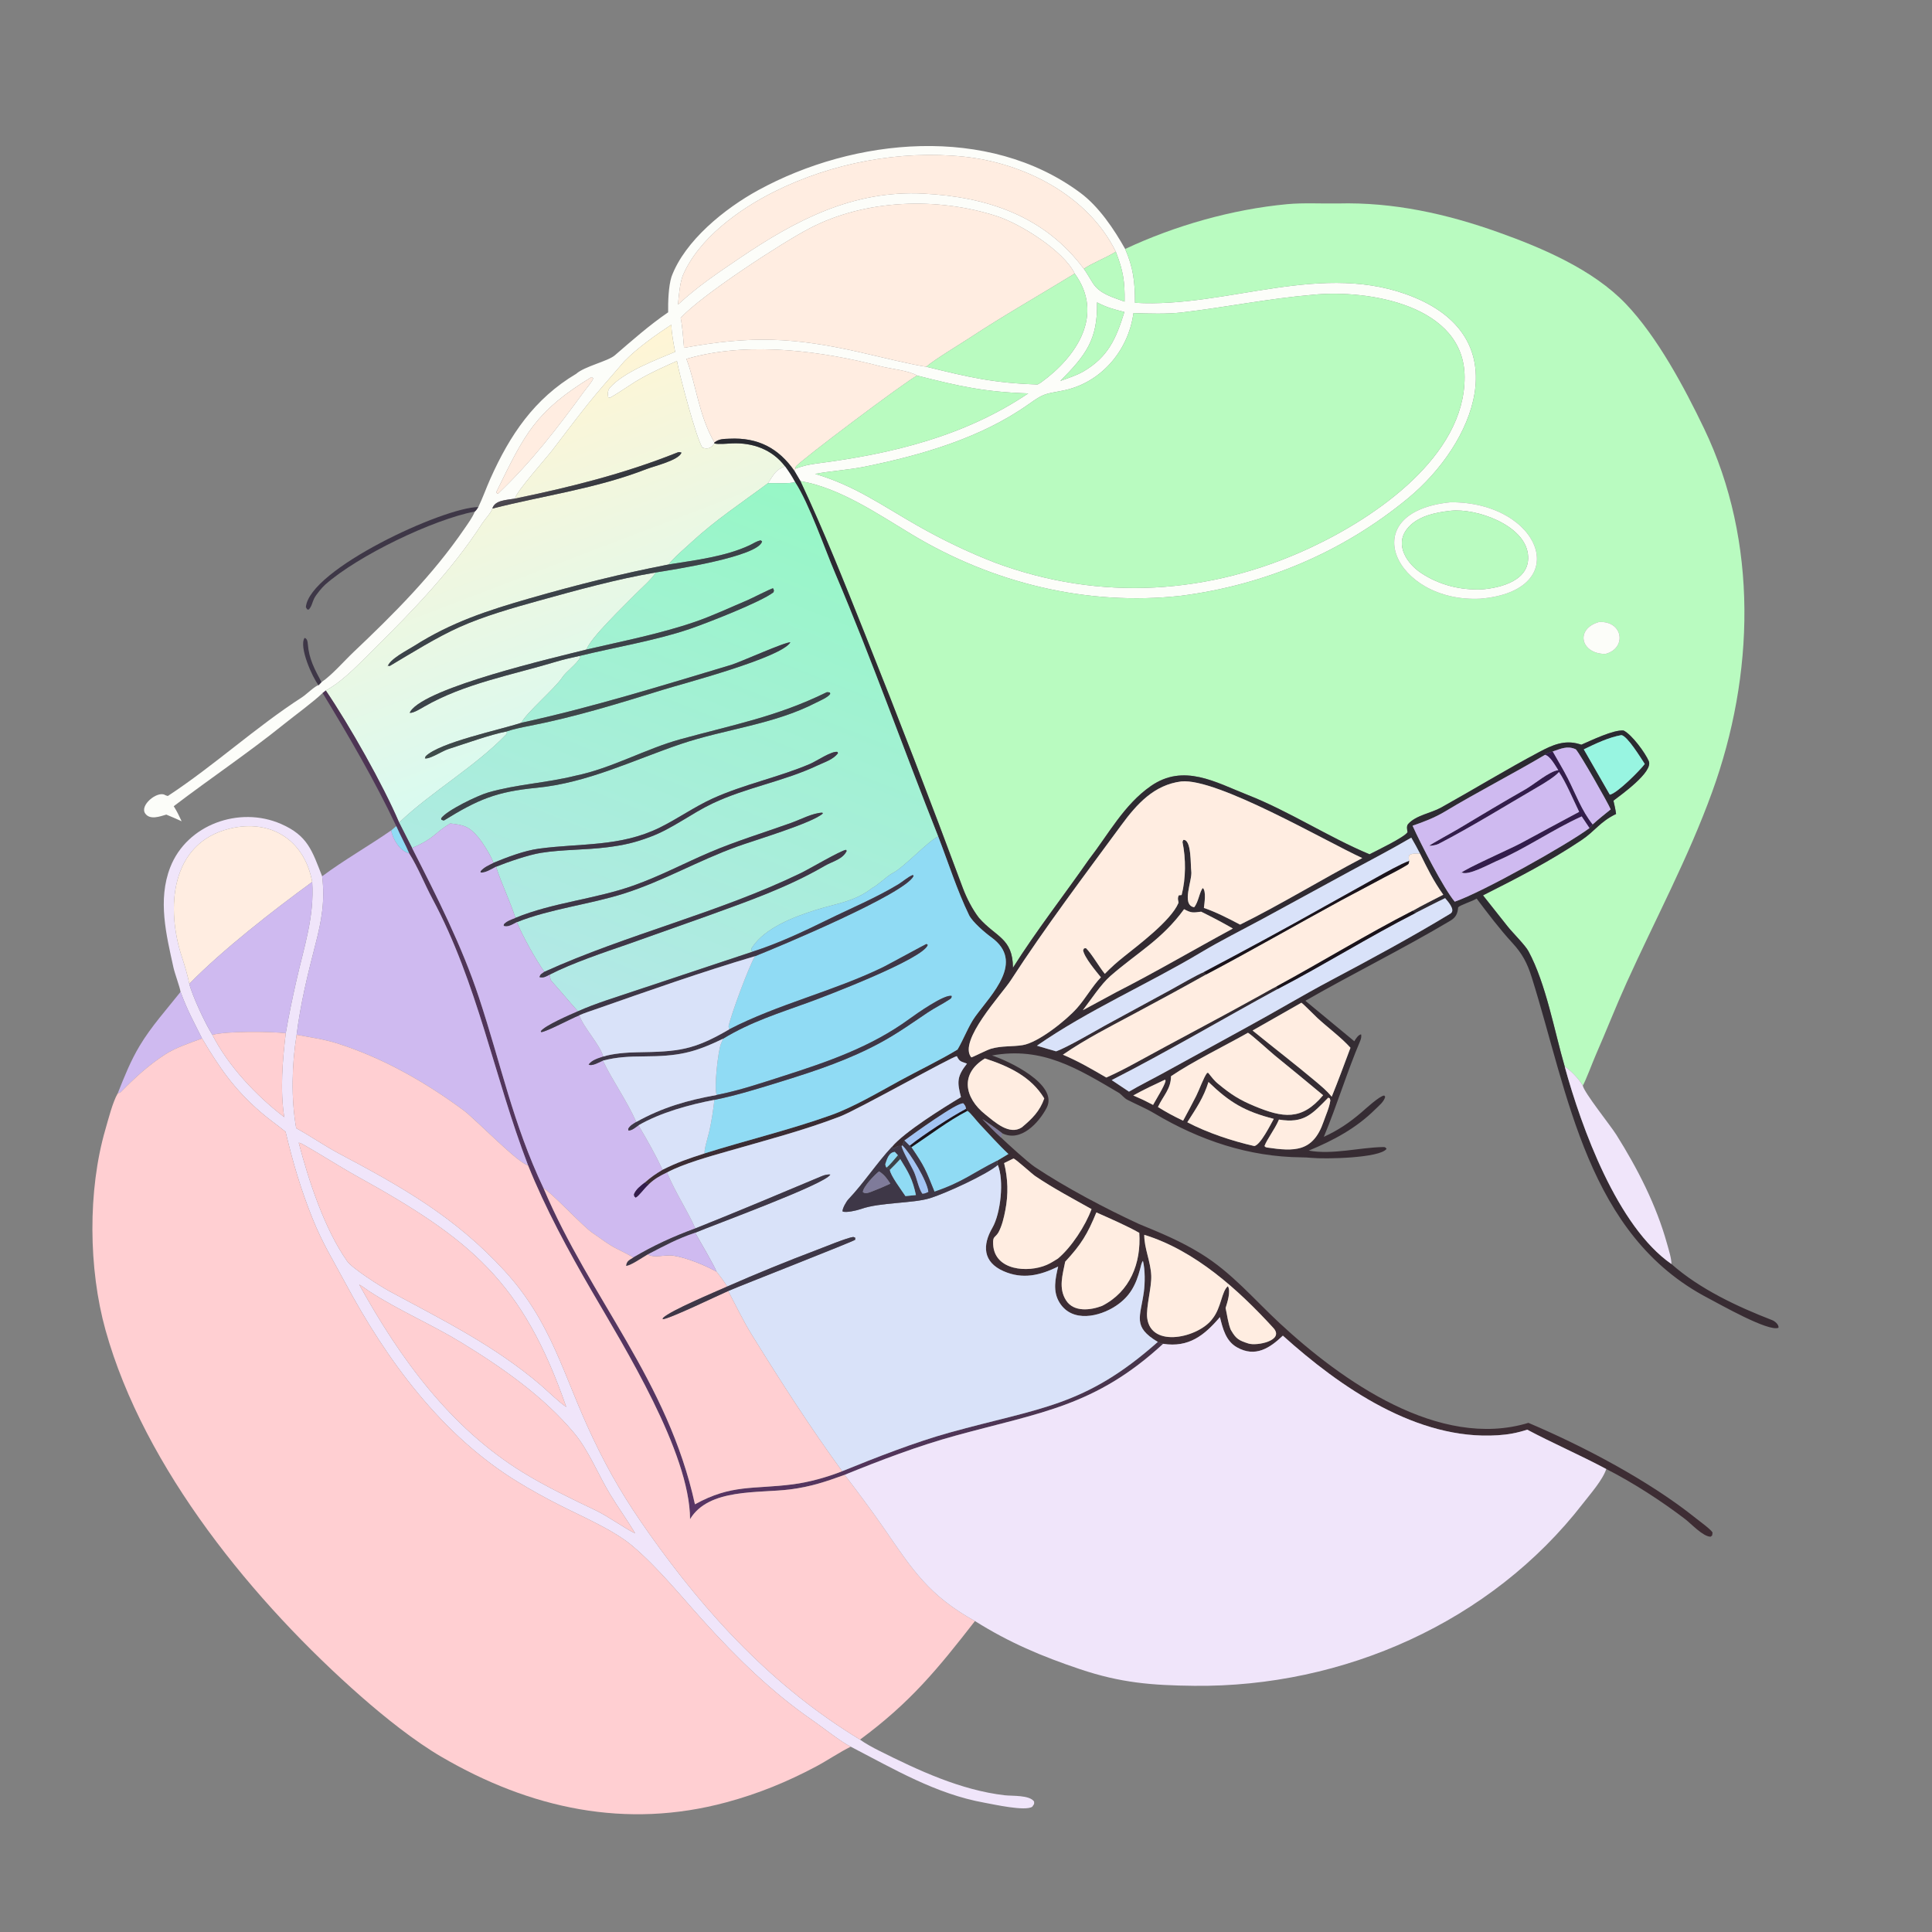 <svg width="1024" height="1024" viewBox="0 0 1024 1024" fill="none" xmlns="http://www.w3.org/2000/svg">
<rect x="0" y="0" width="1024" height="1024" fill="#808080" stroke="none"/>
<path d="M354.132 165.533C354.056 160.072 354.282 151.836 355.915 146.66C362.977 127.54 384.2 110.471 401.822 100.831C452.857 72.911 523.695 65.932 572.575 102.175C582.429 109.482 590.378 121.343 596.354 131.959C600.724 141.894 601.562 149.676 601.565 160.487C650.796 163.432 701.35 137.543 749.774 157.686C803.969 180.23 781.479 235.019 746.337 264.047C711.85 292.534 670.492 310.044 626.021 315.761C576.153 321.36 526.134 309.019 483.359 283.307C465.344 272.479 445.114 258.549 424.231 254.977L421.071 249.604L421.609 248.411C425.628 246.896 428.826 246.184 433.102 245.634C472.909 240.504 511.225 231.218 544.981 208.515C521.927 207.771 508.286 204.717 486.111 199.066C481.526 196.34 471.999 195.506 466.512 194.075C436.048 186.128 398.88 181.209 367.752 189.158L363.8 190.208C369.129 204.215 370.155 219.654 378.644 234.522L378.569 235.04C377.045 237.501 375.082 238.266 372.342 237.245C369.309 233.438 359.804 197.439 358.793 191.33C352.272 194.197 345.235 197.4 339.053 200.943C333.714 204.002 328.632 207.881 323.183 210.864L322.358 210.52C322.058 208.724 322.045 206.855 323.302 205.449C330.848 197.004 347.608 190.776 357.836 186.483C356.934 181.662 356.014 177.041 355.796 172.118C347.799 177.36 337.525 184.632 330.925 191.483C324.642 198.784 317.413 206.876 311.46 214.332C305.403 221.918 298.62 230.899 292.884 238.431C289.151 243.334 273.906 260.149 272.892 264.275C268.621 265.027 262.259 265.018 260.957 269.547C260.391 271.684 257.048 275.145 255.576 277.429C239.953 301.682 219.02 323.499 198.542 343.706C191.402 350.751 182.693 360.152 174.072 365.181L172.681 365.978L170.993 367.315C165.815 372.252 156.102 379.312 150.429 383.885C131.552 399.099 111.384 412.592 92.085 427.308C93.919 430.241 94.811 432.164 96.265 435.292C93.522 434.043 90.941 432.9 88.153 431.754C84.844 432.699 79.604 434.755 77.019 431.241C73.84 426.918 83.102 419.298 87.264 421.236C87.293 421.425 88.917 421.921 88.961 421.892C113.614 405.722 135.387 385.486 160.232 369.46C162.22 368.178 167.205 363.336 168.836 363.183L170.401 361.549C175.921 357.848 182.431 350.303 187.304 345.686C208.683 325.431 229.419 304.719 246.099 280.313C248.168 277.284 250.261 274.502 251.72 271.078C252.525 270.36 252.898 269.655 253.515 268.752C255.716 264.256 257.786 258.45 259.894 253.735C270.249 230.57 283.13 211.348 305.408 198.115C309.776 194.181 322.209 191.476 325.863 188.333C335.017 180.458 344.152 172.348 354.132 165.533ZM591.409 133.425C576.769 103.647 542.929 86.365 510.791 83.027C476.92 79.509 440.955 86.345 410.423 101.568C391.783 110.862 370.253 126.36 361.892 146.063C360.325 150.138 359.723 157.099 359.36 161.44C369.835 151.751 380.283 144.792 391.925 136.89C421.832 116.592 452.227 100.688 489.491 102.62C523.283 104.371 553.537 114.421 574.466 142.507C575.677 144.043 578.041 148.248 579.305 150.165C583.067 155.875 589.705 157.492 596.06 159.874C596.221 149.06 595.327 143.619 591.409 133.425ZM569.615 144.999C563.755 132.895 540.827 118.607 528.388 114.574C496.758 104.319 458.709 105.571 429.091 121.024C413.904 128.947 371.436 156.706 360.775 168.499C361.766 173.518 362.111 179.208 362.559 184.348C398.267 177.821 420.944 178.693 456.842 186.939C464.359 188.665 484.106 193.491 490.93 194.377C513.687 199.975 526.645 203.027 549.958 203.779C550.601 203.425 551.203 203.112 551.799 202.681C570.777 188.985 585.436 166.709 569.615 144.999ZM696.159 156.202C672.466 158.205 649.853 162.843 626.356 165.608C618.647 166.515 608.618 166.21 600.759 165.942C598.014 186.219 583.131 203.371 562.834 207.125C553.265 208.895 553.011 208.713 544.953 214.407C519.875 232.127 488.492 241.214 458.708 247.268C449.86 249.075 440.746 249.56 432.032 251.174C453.15 257.444 467.162 267.707 486.121 278.508C499.385 286.065 513.367 292.813 527.615 298.298C583.246 318.934 641.324 315.24 694.849 290.163C729.078 274.126 776.414 241.884 776.277 199.856C776.153 161.664 725.262 153.384 696.159 156.202ZM581.455 160.266C581.872 179.993 575.454 188.31 561.974 201.91C565.932 200.478 570.486 199.004 574.111 196.968C587.368 189.188 591.518 179.589 595.952 165.368C590.103 163.854 586.761 163.041 581.455 160.266ZM313.501 199.866C283.639 218.128 278.125 229.958 263.057 260.792C263.527 261.68 263.188 261.43 263.926 261.711C281.522 245.03 295.381 226.957 309.634 207.431C310.904 205.692 313.965 202.219 314.427 200.518C314.126 200.29 313.856 199.994 313.501 199.866Z" fill="#FCFDF9"/>
<path d="M591.408 133.425C586.527 136.504 577.953 139.867 574.465 142.507C553.536 114.421 523.282 104.371 489.49 102.62C452.226 100.688 421.831 116.592 391.924 136.89C380.282 144.792 369.834 151.751 359.359 161.44C359.722 157.099 360.324 150.138 361.891 146.063C370.252 126.36 391.782 110.862 410.422 101.568C440.954 86.345 476.919 79.509 510.79 83.027C542.928 86.365 576.768 103.647 591.408 133.425Z" fill="#FFEDE1"/>
<path d="M569.613 144.999C550.984 156.413 531.803 167.303 513.528 179.348C508.008 182.986 495.487 190.429 490.928 194.377C484.104 193.491 464.357 188.665 456.84 186.939C420.942 178.693 398.265 177.821 362.557 184.348C362.109 179.208 361.764 173.518 360.773 168.499C371.434 156.706 413.902 128.947 429.089 121.024C458.707 105.571 496.756 104.319 528.386 114.574C540.825 118.607 563.753 132.895 569.613 144.999Z" fill="#FFEDE1"/>
<path d="M596.357 131.959C622.776 119.569 653.071 110.937 682.217 108.211C690.793 107.409 700.644 107.985 709.231 107.84C738.542 107.078 766.654 113.317 794.098 123.091C817.32 131.361 844.348 142.857 861.717 161.047C878.516 178.64 892.79 205.466 903.177 227.081C932.08 287.227 929.9 357.991 907.458 419.811C894.973 454.358 877.264 487.428 862.118 520.876C856.462 533.365 851.285 546.636 845.767 559.214C844.237 562.702 840.374 573.022 838.914 575.414C837.121 572.218 832.55 567.23 829.344 565.351C823.845 546.517 819.465 521.482 810.114 504.155C808.386 500.954 801.8 494.445 799.166 491.144C794.791 485.662 790.396 480.06 786.022 474.556C804.114 465.433 821.209 456.654 838.129 445.345C845.499 440.418 847.953 435.563 856.55 431.426C856.226 428.898 855.721 426.84 855.155 424.37C858.857 421.51 876.377 409.161 873.88 403.396C871.974 398.995 864.99 389.397 860.502 387.173C855.057 386.753 843.43 392.426 838.154 394.697L837.723 394.565L837.003 394.355C829.201 392.017 822.804 394.864 815.843 398.563C798.267 407.901 781.22 418.331 763.84 428.012C758.439 431.021 750.433 432.1 746.307 436.79C745.38 437.852 745.817 439.822 746.036 441.077C744.428 443.786 729.426 450.941 725.882 452.788C704.186 443.739 683.438 430.012 661.094 421.243C644.337 414.666 627.411 404.498 609.963 416.622C595.74 426.507 587.535 442.17 577.12 455.598C564.093 474.298 548.96 493.739 536.893 512.907C536.775 497.134 527.891 496.785 518.882 486.514C515.357 481.96 512.235 475.829 510.25 470.481C493.505 425.363 476.236 380.533 458.358 335.849C447.42 308.511 436.803 281.665 424.234 254.977C445.117 258.549 465.347 272.479 483.362 283.307C526.137 309.019 576.156 321.36 626.024 315.761C670.495 310.044 711.853 292.534 746.34 264.047C781.482 235.019 803.972 180.23 749.777 157.686C701.353 137.543 650.799 163.432 601.568 160.487C601.565 149.676 600.727 141.894 596.357 131.959ZM768.853 266.204C717.04 271.368 739.297 319.605 784.624 317.315C834.634 313.107 817.039 266.001 768.853 266.204ZM847.469 329.678C834.786 333.309 837.62 346.521 850.863 346.617C862.442 343.67 860.312 328.886 847.469 329.678Z" fill="#B9FBC0"/>
<path d="M574.469 142.507C577.957 139.867 586.531 136.504 591.412 133.425C595.33 143.619 596.224 149.06 596.063 159.874C589.708 157.492 583.07 155.875 579.308 150.165C578.044 148.248 575.68 144.043 574.469 142.507Z" fill="#B9FBC0"/>
<path d="M490.93 194.377C495.489 190.429 508.01 182.986 513.53 179.348C531.805 167.303 550.986 156.413 569.615 144.999C585.436 166.709 570.777 188.985 551.799 202.681C551.203 203.112 550.601 203.425 549.958 203.779C526.645 203.027 513.687 199.975 490.93 194.377Z" fill="#B9FBC0"/>
<path d="M600.758 165.942C608.617 166.21 618.646 166.515 626.355 165.608C649.852 162.843 672.465 158.205 696.158 156.202C725.261 153.384 776.152 161.664 776.276 199.856C776.413 241.884 729.077 274.126 694.848 290.163C641.323 315.24 583.245 318.934 527.614 298.298C513.366 292.813 499.384 286.065 486.12 278.508C467.161 267.707 453.149 257.444 432.031 251.174C440.745 249.56 449.859 249.075 458.707 247.268C488.491 241.214 519.874 232.127 544.952 214.407C553.01 208.713 553.264 208.895 562.833 207.125C583.13 203.371 598.013 186.219 600.758 165.942Z" fill="#B9FBC0"/>
<path d="M561.977 201.91C575.457 188.31 581.875 179.993 581.458 160.266C586.764 163.041 590.106 163.854 595.955 165.368C591.521 179.589 587.371 189.188 574.114 196.968C570.489 199.004 565.935 200.478 561.977 201.91Z" fill="#B9FBC0"/>
<path d="M378.568 235.04C380.803 235.618 385.546 235.108 388.037 235.006C399.042 234.555 409.206 238.2 416.057 247.141C411.014 249.095 410.129 251.454 407.093 256.074C393.251 266.389 379.335 275.504 366.534 287.352C363.095 290.534 357.072 295.566 354.363 299.191C329.248 304.075 305.279 310.085 280.768 317.134C258.575 323.516 239.214 329.822 219.599 342.308C216.04 344.573 206.551 349.237 205.36 353.439L205.685 352.789L206.514 353.006C218.268 346.053 231.253 337.875 243.614 332.332C256.398 326.6 271.828 322.192 285.42 318.423C305.237 312.927 327.378 306.809 347.596 303.411C345.211 307.284 339.52 312.067 336.483 315.223C331.349 320.557 312.876 338.079 310.862 344.265C294.097 348.509 226.175 364.126 217.564 376.996C217.394 377.25 217.291 377.542 217.154 377.816C219.045 378.064 223.014 375.576 224.824 374.534C246.165 362.246 271.451 357.751 294.83 350.693C298.816 349.49 303.094 348.534 307.097 347.667L307.648 348.335C305.525 352.157 300.043 355.917 298.021 359.024C294.216 364.87 278.772 377.926 276.315 383.093C264.688 386.92 233.207 393.413 225.606 400.831L225.198 401.929C227.489 402.604 234.507 398.008 237.58 397.03C246.562 394.17 259.544 389.443 268.523 387.677C268.61 388.405 268.866 388.693 268.403 389.172C251.55 406.61 228.977 419.373 211.541 435.956C202.97 415.838 185.167 384.368 172.68 365.978L174.071 365.181C182.692 360.152 191.401 350.751 198.541 343.706C219.019 323.499 239.952 301.682 255.575 277.429C257.047 275.145 260.39 271.684 260.956 269.547C288.234 262.616 316.133 258.959 342.705 248.605C346.775 247.019 359.73 243.996 361.206 239.905C360.138 239.571 359.878 239.495 358.762 239.941C330.96 251.045 302.297 258.213 272.891 264.275C273.905 260.149 289.15 243.334 292.883 238.431C298.619 230.899 305.402 221.918 311.459 214.332C317.412 206.876 324.641 198.784 330.924 191.483C337.524 184.632 347.798 177.36 355.795 172.118C356.013 177.041 356.933 181.662 357.835 186.483C347.607 190.776 330.847 197.004 323.301 205.449C322.044 206.855 322.057 208.724 322.357 210.52L323.182 210.864C328.631 207.881 333.713 204.002 339.052 200.943C345.234 197.4 352.271 194.197 358.792 191.33C359.803 197.439 369.308 233.438 372.341 237.245C375.081 238.266 377.044 237.501 378.568 235.04Z" fill="url(#paint0_linear_41_6390)"/>
<path d="M486.116 199.066C480.881 201.442 422.779 245.161 421.815 247.337C421.647 247.716 421.654 248.005 421.614 248.411L421.076 249.604C412.551 237.392 401.583 231.784 386.622 232.521C383.509 232.674 381.246 232.521 378.649 234.522C370.16 219.654 369.134 204.215 363.805 190.208L367.757 189.158C398.885 181.209 436.053 186.128 466.517 194.075C472.004 195.506 481.531 196.34 486.116 199.066Z" fill="#FFEDE1"/>
<path d="M421.609 248.411C421.649 248.005 421.642 247.716 421.81 247.337C422.774 245.161 480.876 201.442 486.111 199.066C508.286 204.717 521.927 207.771 544.981 208.515C511.225 231.218 472.909 240.504 433.102 245.634C428.826 246.184 425.628 246.896 421.609 248.411Z" fill="#B9FBC0"/>
<path d="M263.932 261.711C263.194 261.43 263.532 261.68 263.062 260.792C278.13 229.958 283.645 218.128 313.507 199.866C313.862 199.994 314.131 200.29 314.432 200.518C313.97 202.219 310.909 205.692 309.639 207.431C295.386 226.957 281.528 245.03 263.932 261.711Z" fill="#FFEDE1"/>
<path d="M378.65 234.522C381.247 232.521 383.509 232.674 386.622 232.521C401.583 231.784 412.552 237.392 421.077 249.604L424.237 254.977C436.806 281.665 447.423 308.511 458.361 335.849C476.239 380.533 493.508 425.363 510.253 470.481C512.238 475.829 515.359 481.96 518.884 486.514C527.893 496.785 536.778 497.134 536.896 512.907C548.963 493.739 564.096 474.298 577.123 455.598C587.538 442.17 595.742 426.507 609.965 416.622C627.413 404.498 644.34 414.666 661.097 421.243C683.441 430.012 704.188 443.739 725.884 452.788C729.428 450.941 744.43 443.786 746.038 441.077C745.819 439.822 745.383 437.852 746.31 436.79C750.436 432.1 758.441 431.021 763.842 428.012C781.222 418.331 798.269 407.901 815.845 398.563C822.806 394.864 829.204 392.017 837.006 394.355L837.725 394.565L838.157 394.697C843.433 392.426 855.06 386.753 860.505 387.173C864.993 389.397 871.977 398.995 873.883 403.396C876.38 409.161 858.859 421.51 855.157 424.37C855.723 426.84 856.228 428.898 856.552 431.426C847.955 435.563 845.502 440.418 838.132 445.345C821.212 456.654 804.117 465.433 786.025 474.556C790.399 480.06 794.793 485.662 799.168 491.144C801.802 494.445 808.388 500.954 810.116 504.155C819.467 521.482 823.848 546.517 829.347 565.351C838.25 597.69 857.193 650.087 885.896 669.961C900.798 683.169 920.911 692.594 939.293 699.701C940.711 700.25 942.907 702.052 942.645 703.739C937.388 706.043 911.228 691.098 905.431 688.08C841.245 654.655 831.37 580.133 811.853 518.013C809.474 510.443 806.877 505.5 801.546 499.709C794.831 492.415 788.636 484.177 782.66 476.275C780.024 477.844 773.897 479.703 772.855 480.891C772.553 484.252 771.693 486.231 768.657 488.036C743.504 502.986 717.264 515.887 691.879 530.433L717.81 551.884C718.713 550.413 719.774 548.635 721.379 548.207C721.711 549.269 721.362 550.679 720.939 551.678C713.882 568.324 708.617 585.908 701.663 602.546C709.328 599.028 715.144 595.087 721.525 589.639C723.684 587.796 731.301 580.722 733.686 580.66L734.17 581.279C733.641 583.909 730.729 586.15 728.868 588.005C718.858 597.979 706.613 604.507 693.654 609.845C706.323 612.131 720.376 608.204 733.06 607.962C734.241 607.939 734.282 608.104 734.917 608.908C731.294 613.909 702.023 614.385 695.103 613.692C693.516 613.533 691.484 613.432 689.889 613.418C661.792 613.181 635.805 604.362 611.822 590.103C607.238 587.377 602.229 585.321 597.491 582.89C595.963 582.106 594.635 580.404 593.277 579.378C571.034 566.288 552.466 554.579 525.749 559.429C534.291 562.141 561.235 574.757 554.749 587.171C550.65 595.017 541.068 605.613 531.149 600.637C528.274 598.317 523.757 595.191 520.652 593.116C523.868 596.392 527.178 599.891 530.597 602.928C534.011 606.22 544.857 616.109 548.519 618.553C564.749 629.384 585.967 640.567 603.597 648.706C615.284 653.514 625.673 657.784 636.553 664.486C652.913 674.565 664.422 688.469 678.201 701.265C711.066 731.787 762.8 768.544 810.094 754.142C839.362 766.569 873.93 784.761 898.75 804.623C900.794 806.259 906.732 810.547 907.681 812.252C907.371 814.177 907.858 813.568 906.626 814.483C902.612 814.432 896.427 807.65 893.063 805.082C880.598 795.562 865.287 785.675 851.355 778.61C837.235 771.078 822.956 764.927 809.462 757.753C804.015 759.522 799.492 760.354 793.78 760.721C751.026 763.461 710.484 735.377 679.951 707.921C673.173 714.379 665.424 719.697 655.582 714.088C649.697 710.734 648.13 704.263 646.59 698.098C638.364 707.739 630.1 714.372 616.501 712.251C615.037 712.05 615.002 711.932 613.657 711.248C600.15 703.157 604.399 698.2 606.259 684.772C606.904 680.117 606.957 672.926 605.788 668.306C604.963 669.312 604.673 671.242 604.293 672.632C602.054 681.07 598.927 687.17 591.465 692.135C582.664 697.991 568.274 701.169 561.611 690.48C557.865 684.47 559.331 677.775 560.842 671.29C551.185 676.079 541.971 678.166 531.938 673.766C520.823 668.891 520.682 659.882 525.988 650.745C530.404 643.138 532.269 625.553 528.857 617.434L528.16 617.314L528.704 616.511L528.454 615.238L534.472 611.641C529.234 606.776 524.268 601.088 519.34 595.923C517.658 594.16 514.352 589.798 512.798 588.815L512.017 587.761C511.738 586.112 511.651 586.195 510.635 584.82C507.626 583.964 483.464 601.482 479.332 604.51L478.254 607.087L477.855 607.432C475.494 607.279 476.175 607.364 473.754 608.585L472.652 607.955C479.264 599.972 499.98 587.108 509.326 581.503C507.257 573.437 507.167 570.575 512.52 563.731L511.911 563.526C508.989 562.518 508.491 562.453 507.151 559.793C504.616 560.015 454.469 588.243 445.191 591.79C425.836 599.191 406.069 604.334 385.902 610.138C376.123 612.952 362.349 616.73 353.522 621.435C349.662 623.312 347.083 624.706 343.875 627.7L341.688 626.831C345.076 623.837 347.365 622.307 351.181 619.992C359.225 615.944 365.018 614.06 373.491 611.306C395.554 604.355 418.762 598.805 440.522 591.017C452.334 586.789 465.668 578.933 476.963 572.748C486.467 567.543 498.476 561.785 507.523 556.272C510.694 550.91 513.457 543.523 516.902 538.792C525.6 526.847 543.332 509.748 525.446 496.811C522.143 494.422 515.361 488.634 513.61 485.015C507.216 471.799 502.624 457.212 497.285 443.402C478.893 397.101 462.21 349.818 442.687 303.948C436.976 290.53 428.89 267.003 421.396 255.501C419.522 252.082 418.346 250.323 416.064 247.141C409.213 238.2 399.049 234.555 388.044 235.006C385.553 235.108 380.81 235.618 378.575 235.04L378.65 234.522ZM822.926 398.327C821.477 398.775 819.866 399.058 818.868 400.098C801.39 410.444 783.127 419.745 765.712 430.221C760.449 433.387 754.494 435.672 748.699 437.647C752.819 446.888 765.137 470.914 771.05 477.899C785.681 472.875 830.529 447.767 842.459 438.904C843.035 438.364 843.594 437.629 844.107 437.01C847.161 434.214 850.481 431.6 853.702 428.989C852.27 425.558 837.546 399.639 835.22 397.166C830.827 395.105 827.323 396.827 822.926 398.327ZM752.649 452.443C751.113 449.498 749.71 446.829 748.007 443.977C736.934 450.46 726.719 455.739 715.522 461.806L668.999 487.145C658.542 492.781 646.973 498.575 636.822 504.647C608.192 521.774 576.994 535.229 549.59 554.235C552.947 555.223 556.402 556.293 559.762 557.225C565.331 555.295 579.944 546.74 585.704 543.539L620.517 524.623C623.721 522.842 635.112 516.307 637.944 515.287L639.279 516.502C626.698 523.57 614.066 530.385 601.348 537.19C588.604 544.009 575.239 550.79 563.361 559.008C571.945 562.68 578.27 566.401 586.371 571.115C591.402 568.877 596.633 566.22 601.465 563.565C623.648 551.372 646.11 539.708 668.228 527.4C670.918 525.904 673.809 524.205 676.561 522.856L677.228 524.201C648.491 539.819 618.143 557.757 589.222 572.471L598.392 578.594C604.594 574.964 610.926 571.863 617.201 568.397L661.132 544.296C675.963 536.241 690.355 527.56 705.335 519.613C726.64 508.31 748.101 496.734 768.717 484.245C771.759 482.402 767.279 477.682 765.944 476.042C760.816 478.47 755.39 481.325 750.292 483.895L748.736 482.752C753.503 479.972 759.968 476.823 764.96 474.218C759.537 466.536 756.821 460.828 752.649 452.443ZM859.383 389.622C852.656 390.806 845.626 394.181 839.441 397.17L853.238 421.199C857.038 420.55 869.155 408.423 871.764 404.917C869.695 401.802 862.632 390.157 859.383 389.622ZM626.116 414.175C611.672 416.007 602.578 426.103 594.295 437.382C574.379 464.499 554.053 491.339 535.743 519.591C531.08 526.832 507.583 551.832 514.822 560.438C515.459 560.401 523.035 556.478 525.399 555.814C531.133 554.206 536.302 554.844 542.004 553.943C550.318 552.63 565.091 540.779 570.796 534.37C575.395 529.202 578.736 523 583.495 517.987C580.956 514.833 574.628 507.386 574.068 503.599L574.582 502.658L575.6 502.551C578.549 505.367 582.626 512.579 585.589 516.146C588.839 512.784 592.044 509.941 595.702 507.038C603.096 501.067 620.543 488.071 624.555 478.689C624.887 477.913 623.742 476.498 624.79 474.532L626.29 474.384C628.552 465.542 628.594 455.157 626.736 446.219L627.163 445.185C631.63 444.6 630.958 458.847 631.397 461.664C632.144 466.464 625.887 479.553 632.915 480.868C635.202 478.269 635.847 472.328 637.535 470.67C639.419 472.345 638.365 478.803 638.094 481.224C644.209 483.264 651.505 486.986 657.274 490.064C678.365 479.674 700.896 465.891 722.025 454.795C702.361 445.74 645.053 412.292 626.116 414.175ZM627.592 481.896C615.84 498.04 603.01 504.706 588.56 517.283C583.6 521.6 578.088 530.018 573.947 535.425L591.67 525.854C612.574 515.204 632.793 503.297 653.446 492.143C647.638 488.799 642.643 486.192 636.631 483.214C632.296 483.745 631.517 484.026 627.592 481.896ZM689.785 531.467L663.905 546.193C674.795 555.086 686.694 564.222 697.284 573.127C700.637 575.977 702.997 577.878 705.855 581.267C709.337 572.705 712.535 563.998 715.774 555.338C711.03 550.007 703.653 544.549 698.264 539.572C696.543 537.982 691.183 532.472 689.785 531.467ZM661.46 547.39C649.219 554.304 631.704 562.856 620.663 570.431C620.604 577.233 616.565 580.688 613.736 586.729C618.379 589.627 622.11 591.624 627.079 593.988C629.468 589.579 631.764 585.295 634.03 580.832C635.619 577.702 637.985 570.941 639.813 568.635L640.433 568.668C642.172 570.854 643.674 572.95 645.9 574.656C652.45 580.068 656.98 582.968 664.845 586.234C679.836 592.457 689.901 594.158 701.287 580.49C692.858 573.457 684.242 566.398 675.732 559.474C673.297 557.492 663.431 548.482 661.46 547.39ZM522.048 561.005C508.768 568.978 511.063 581.768 522.18 590.636C527.272 594.698 534.952 601.902 541.616 597.518C547.03 592.952 551.088 589.025 553.483 582.189C546.504 570.559 534.399 565.011 522.048 561.005ZM617.553 572.219C611.594 575.001 606.406 577.435 600.655 580.614L606.069 583.032L611.152 585.62C612.867 582.484 617.092 575.807 617.78 572.951L617.553 572.219ZM640.519 573.474C637.968 581.726 633.947 587.568 629.297 594.822C639.965 600.405 653.112 604.782 664.819 607.425C668.089 606.801 673.293 596.297 675.126 593.017C659.817 589.085 651.88 584.458 640.519 573.474ZM704.009 581.777C695.359 590.565 691.145 595.573 677.861 593.393L677.595 594.017C675.635 598.524 671.462 603.95 670.197 607.448C671.014 608.184 670.539 607.917 671.626 608.233C685.962 610.273 695.915 610.79 701.522 594.501C702.816 590.742 704.529 587.232 705.121 583.212L704.766 582.107L704.009 581.777ZM537.16 614.035L532.21 616.453C534.262 624.81 534.5 632.908 532.861 641.388C532.086 645.397 531.134 649.604 529.196 653.227C527.277 656.301 526.16 655.014 526.397 659.574C527.124 673.495 544.841 674.704 554.751 670.432C556.853 669.526 558.803 668.267 560.74 667.06C567.919 661.026 575.285 649.715 578.543 640.854C568.549 635.246 558.322 629.829 548.801 623.424C546.868 622.124 538.378 614.286 537.16 614.035ZM581.103 642.612C576.383 654.117 573.082 659.568 564.579 668.731C563.24 675.645 560.877 682.772 565.069 689.262C569.164 695.602 578.108 694.461 584.147 692.135C598.947 684.593 604.908 669.576 603.842 653.444C597.602 649.856 587.861 645.615 581.103 642.612ZM606.483 654.479C606.445 661.683 609.892 668.581 610.189 676.144C610.432 682.339 607.347 692.963 608.03 698.504C610.055 714.947 635.633 708.829 642.686 698.893C647.314 693.133 647.465 684.377 650.811 681.715C652.463 684.436 650.511 690.315 649.597 693.288C650.443 697.071 650.898 701.183 652.272 704.668L652.59 705.226C655.194 709.711 656.759 710.495 661.683 712.089C666.148 713.534 681.015 710.516 674.902 703.83C656.314 683.497 633.297 662.732 606.483 654.479Z" fill="url(#paint1_linear_41_6390)"/>
<path d="M260.961 269.547C262.263 265.018 268.625 265.027 272.896 264.275C302.302 258.213 330.965 251.045 358.767 239.941C359.883 239.495 360.143 239.571 361.211 239.905C359.735 243.996 346.78 247.019 342.71 248.605C316.138 258.959 288.239 262.616 260.961 269.547Z" fill="url(#paint2_linear_41_6390)"/>
<path d="M407.094 256.074C410.13 251.454 411.015 249.095 416.058 247.141C418.34 250.323 419.516 252.082 421.39 255.501C418.907 256.478 410.304 255.988 407.094 256.074Z" fill="#FCFDF9"/>
<path d="M421.395 255.501C428.889 267.003 436.975 290.53 442.686 303.948C462.209 349.818 478.892 397.101 497.284 443.402C492.86 444.873 478.864 459.982 473.087 462.792C470.377 464.111 465.336 469.128 462.219 470.706C452.938 477.889 443.591 478.807 432.821 482.157C421.388 485.712 405.447 491.638 398.597 502.197C398.009 503.16 398.173 502.932 398.417 504.027L398.909 504.405L336.301 525.235C326.647 528.52 315.486 531.854 306.327 535.998C301.939 531.149 296.67 524.785 292.171 519.811C291.735 519.328 291.434 517.333 291.333 516.578C303.235 510.461 320.34 504.718 333.036 500.335L374.343 485.677C396.12 477.784 417.123 470.528 437.197 458.877C441.164 456.574 446.681 455.462 448.77 450.996L448.376 450.423C445.167 451.014 428.876 460.615 424.461 462.752C380.787 483.889 332.647 495.098 288.536 515.071C284.022 508.72 276.996 496.213 273.951 488.761C291.446 481.73 312.693 479.343 330.82 473.565C351.75 466.893 369.92 456.195 390.676 448.701C399.877 445.38 430.726 436.187 436.136 431.157L435.845 430.725C430.775 430.88 424.372 434.339 419.194 436.193C404.902 441.311 390.001 445.838 376.071 451.794C362.421 457.63 350.13 464.21 336.05 469.252C315.669 476.551 292.943 478.34 273.178 486.507C270.624 478.209 265.775 468.414 262.912 459.386C269.328 456.801 280.147 453.083 286.712 452.033C298.078 450.215 310.285 450.542 321.838 449.068C330.579 447.954 336.293 446.69 344.53 443.601C356.338 439.234 366.26 431.265 377.563 425.889C395.475 417.369 415.388 414.166 433.313 405.703C437.153 403.891 441.448 402.664 444.126 399.272L443.929 398.534C440.863 397.861 432.835 403.395 429.346 404.883C412.605 412.021 394.189 415.716 377.602 423.278C367.971 427.67 359.169 433.965 349.68 438.634C328.617 448.997 307.875 446.802 285.612 449.818C277.867 450.868 268.86 454.294 261.519 457.327C260.567 454.064 255.944 446.711 253.597 443.893C248.577 437.866 245.652 437.231 238.636 436.448C229.43 442.01 231.008 443.96 218.426 449.46L211.547 435.956C228.983 419.373 251.556 406.61 268.409 389.172C268.872 388.693 268.616 388.405 268.529 387.677C272.005 386.44 277.131 385.413 280.878 384.686C304.484 380.11 328.086 372.819 351 365.714C362.074 362.281 413.928 348.701 418.905 340.484C416.831 339.888 392.085 351.039 387.625 352.374C350.318 363.545 314.43 374.758 276.321 383.093C278.778 377.926 294.222 364.87 298.027 359.024C300.049 355.917 305.531 352.157 307.654 348.335L307.103 347.667C325.799 343.087 347.539 339.498 365.573 333.36C374.284 330.396 403.493 319.031 409.975 313.905C410.322 312.529 410.297 313.226 409.726 311.788C408.428 312.028 398.342 317.205 396.121 318.138C387.111 321.926 377.622 326.405 368.41 329.575C349.943 335.929 329.962 339.811 310.868 344.265C312.882 338.079 331.355 320.557 336.489 315.223C339.526 312.067 345.217 307.284 347.602 303.411C356.441 301.984 401.918 295.049 403.923 286.965L403.216 286.4C400.881 286.85 399.46 287.991 397.354 288.976C384.295 295.082 368.525 296.857 354.369 299.191C357.078 295.566 363.101 290.534 366.54 287.352C379.341 275.504 393.257 266.389 407.099 256.074C410.309 255.988 418.912 256.478 421.395 255.501ZM438.177 366.904C411.783 379.85 388.625 384.135 360.657 391.808C342.275 396.851 324.138 407.229 305.073 411.133C289.262 415.063 273.938 415.63 258.638 420.057C253.199 421.631 236.744 429.51 233.804 433.742L233.96 434.508L235.249 434.901C253.333 423.752 262.973 419.629 284.393 417.553C311.452 414.931 335.503 402.93 360.781 394.365C384.238 386.416 410.119 384.038 432.637 372.378C434.546 371.417 438.952 369.554 440.022 367.796L439.895 367.058C439.19 366.947 438.847 366.813 438.177 366.904Z" fill="url(#paint3_linear_41_6390)"/>
<path d="M784.625 317.315C739.298 319.605 717.041 271.368 768.854 266.204C817.04 266.001 834.635 313.107 784.625 317.315ZM768.922 270.703C760.668 271.599 750.959 273.584 745.677 280.436C739.096 288.973 745.86 298.865 753.312 303.757C762.997 310.115 773.761 312.746 785.148 312.418C795.553 311.609 811.546 307.607 809.835 293.683C807.929 278.185 782.469 269.276 768.922 270.703Z" fill="#FCFDF9"/>
<path d="M251.724 271.078C229.293 275.462 189.814 294.475 172.408 309.828C170.699 311.336 167.551 315.119 166.526 317.175C165.427 319.381 165.402 321.086 163.667 323.093L162.776 322.989L162.117 321.795C163.919 301.691 235.184 268.824 253.519 268.752C252.902 269.655 252.529 270.36 251.724 271.078Z" fill="#3E3747"/>
<path d="M785.147 312.418C773.76 312.746 762.996 310.115 753.311 303.757C745.859 298.865 739.095 288.973 745.676 280.436C750.958 273.584 760.667 271.599 768.921 270.703C782.468 269.276 807.928 278.185 809.834 293.683C811.545 307.607 795.552 311.609 785.147 312.418Z" fill="#B9FBC0"/>
<path d="M347.595 303.411C327.377 306.809 305.236 312.927 285.419 318.423C271.827 322.192 256.397 326.6 243.613 332.332C231.252 337.875 218.267 346.053 206.513 353.006L205.684 352.789L205.359 353.439C206.55 349.237 216.039 344.573 219.598 342.308C239.213 329.822 258.574 323.516 280.767 317.134C305.278 310.085 329.247 304.075 354.362 299.191C368.518 296.857 384.288 295.082 397.347 288.976C399.453 287.991 400.874 286.85 403.209 286.4L403.916 286.965C401.911 295.049 356.434 301.984 347.595 303.411Z" fill="#3C4349"/>
<path d="M307.099 347.667C303.096 348.534 298.818 349.49 294.832 350.693C271.453 357.751 246.167 362.246 224.826 374.534C223.016 375.576 219.047 378.064 217.156 377.816C217.293 377.542 217.396 377.25 217.566 376.996C226.177 364.126 294.099 348.509 310.864 344.265C329.958 339.811 349.939 335.929 368.406 329.575C377.618 326.405 387.107 321.926 396.117 318.138C398.338 317.205 408.424 312.028 409.722 311.788C410.293 313.226 410.318 312.529 409.971 313.905C403.489 319.031 374.28 330.396 365.569 333.36C347.535 339.498 325.795 343.087 307.099 347.667Z" fill="#3C4349"/>
<path d="M850.863 346.617C837.62 346.521 834.786 333.309 847.469 329.678C860.312 328.886 862.442 343.67 850.863 346.617Z" fill="#FCFDF9"/>
<path d="M168.839 363.183C165.587 359.126 158.271 342.738 161.444 338.091C162.849 338.544 163.041 339.943 163.162 341.479C163.772 349.263 166.769 354.752 170.404 361.549L168.839 363.183Z" fill="#3E3747"/>
<path d="M268.528 387.677C259.549 389.443 246.567 394.17 237.585 397.03C234.512 398.008 227.494 402.604 225.203 401.929L225.611 400.831C233.212 393.413 264.693 386.92 276.32 383.093C314.429 374.758 350.317 363.545 387.624 352.374C392.084 351.039 416.83 339.888 418.904 340.484C413.927 348.701 362.073 362.281 350.999 365.714C328.085 372.819 304.483 380.11 280.877 384.686C277.13 385.413 272.004 386.44 268.528 387.677Z" fill="url(#paint4_linear_41_6390)"/>
<path d="M170.992 367.315L172.68 365.978C185.167 384.368 202.97 415.838 211.541 435.956L218.42 449.46C231.528 475.157 244.752 501.188 253.819 528.588C265.691 564.46 271.805 595.416 288.096 629.83C313.001 688.588 353.961 731.734 368.333 797.307C387.742 786.598 399.089 789.429 420.153 786.732C428.722 785.634 438.281 782.981 446.356 779.785C463.933 772.604 485.111 764.346 503.233 759.31C551.201 745.981 574.806 745.7 613.65 711.248C614.995 711.932 615.03 712.05 616.494 712.251C580.48 745.405 551.624 748.527 506.329 760.961C486.633 766.368 466.612 773.977 447.703 781.687C437.586 785.356 429.754 787.991 418.919 789.399C402.109 791.584 375.691 788.635 365.742 805.19C365.616 769.84 330.801 713.841 313.642 684.302C301.476 663.358 288.96 640.368 279.85 617.566C261.814 570.531 253.198 521.231 229.197 476.405C225.038 468.636 221.569 459.761 216.876 452.321C215.104 447.98 212.087 442.668 210.031 437.87C198.702 413.852 184.797 390.046 170.992 367.315Z" fill="url(#paint5_linear_41_6390)"/>
<path d="M235.25 434.901L233.961 434.508L233.805 433.742C236.745 429.51 253.2 421.631 258.639 420.057C273.939 415.63 289.263 415.063 305.074 411.133C324.139 407.229 342.276 396.851 360.658 391.808C388.626 384.135 411.784 379.85 438.178 366.904C438.848 366.813 439.191 366.947 439.896 367.058L440.023 367.796C438.953 369.554 434.547 371.417 432.638 372.378C410.12 384.038 384.239 386.416 360.782 394.365C335.504 402.93 311.453 414.931 284.394 417.553C262.974 419.629 253.334 423.752 235.25 434.901Z" fill="#3C4349"/>
<path d="M839.438 397.17C845.622 394.181 852.652 390.806 859.379 389.622C862.628 390.157 869.691 401.802 871.76 404.917C869.151 408.423 857.034 420.55 853.234 421.199L839.438 397.17Z" fill="#98F5E1"/>
<path d="M822.922 398.327C827.319 396.827 830.822 395.105 835.215 397.166C837.541 399.639 852.265 425.558 853.697 428.989C850.476 431.6 847.156 434.214 844.102 437.01C838.222 429.637 835.091 420.813 830.863 412.491C828.397 407.637 825.569 403.092 822.922 398.327Z" fill="#CFBAF0"/>
<path d="M261.518 457.327C268.859 454.294 277.866 450.868 285.611 449.818C307.874 446.802 328.616 448.997 349.679 438.634C359.168 433.965 367.97 427.67 377.601 423.278C394.188 415.716 412.604 412.021 429.345 404.883C432.834 403.395 440.862 397.861 443.928 398.534L444.125 399.272C441.447 402.664 437.152 403.891 433.312 405.703C415.387 414.166 395.474 417.369 377.562 425.889C366.259 431.265 356.337 439.234 344.529 443.601C336.292 446.69 330.578 447.954 321.837 449.068C310.284 450.542 298.077 450.215 286.711 452.033C280.146 453.083 269.327 456.801 262.911 459.386C260.636 460.575 257.124 462.796 254.695 462.462L254.733 461.691C256.583 459.564 259.001 458.585 261.518 457.327Z" fill="#3E3747"/>
<path d="M818.863 400.098C819.861 399.058 821.472 398.775 822.921 398.327C825.568 403.092 828.396 407.637 830.862 412.491C835.09 420.813 838.221 429.637 844.101 437.01C843.588 437.629 843.029 438.364 842.453 438.904L838.329 432.728C823.193 439.533 808.488 449.878 793.059 456.464C789.306 458.066 778.1 464.326 774.775 462.429L774.01 463.165L774.487 463.247L774.206 462.79C776.396 460.517 800.742 449.766 805.894 447.008C815.748 441.733 827.033 435.559 836.978 430.291C834.205 424.615 829.784 414.193 826.288 409.188C824.121 411.703 818.448 415.142 815.395 416.915C797.82 427.129 780.503 437.947 762.452 447.295C761.283 447.9 758.793 448.341 757.523 448.266C758.607 447.274 770.432 440.842 772.759 439.426C784.619 432.299 796.527 425.168 808.551 418.323C813.037 415.77 821.315 408.685 825.912 408.195C824.207 405.628 821.605 400.659 818.863 400.098Z" fill="#331D4C"/>
<path d="M748.695 437.647C754.49 435.672 760.445 433.387 765.708 430.221C783.123 419.745 801.387 410.444 818.865 400.098C821.607 400.659 824.209 405.628 825.914 408.195C821.317 408.685 813.039 415.77 808.553 418.323C796.529 425.168 784.621 432.299 772.761 439.426C770.434 440.842 758.609 447.274 757.525 448.266C758.795 448.341 761.285 447.9 762.454 447.295C780.505 437.947 797.822 427.129 815.397 416.915C818.45 415.142 824.123 411.703 826.29 409.188C829.786 414.193 834.207 424.615 836.98 430.291C827.035 435.559 815.75 441.733 805.896 447.008C800.744 449.766 776.398 460.517 774.208 462.79L774.489 463.247L774.012 463.165L774.777 462.429C778.102 464.326 789.308 458.066 793.061 456.464C808.49 449.878 823.195 439.533 838.331 432.728L842.455 438.904C830.525 447.767 785.677 472.875 771.046 477.899C765.133 470.914 752.815 446.888 748.695 437.647Z" fill="#CFBAF0"/>
<path d="M583.492 517.987C578.733 523 575.392 529.202 570.793 534.37C565.088 540.779 550.315 552.63 542.001 553.943C536.299 554.844 531.13 554.206 525.396 555.814C523.032 556.478 515.456 560.401 514.819 560.438C507.58 551.832 531.078 526.832 535.741 519.591C554.051 491.339 574.376 464.499 594.292 437.382C602.575 426.103 611.669 416.007 626.113 414.175C645.05 412.292 702.359 445.74 722.023 454.795C700.894 465.891 678.362 479.674 657.271 490.064C651.502 486.986 644.206 483.264 638.091 481.224C638.362 478.803 639.416 472.345 637.532 470.67C635.844 472.328 635.199 478.269 632.912 480.868C625.884 479.553 632.141 466.464 631.394 461.664C630.955 458.847 631.628 444.6 627.161 445.185L626.733 446.219C628.591 455.157 628.549 465.542 626.287 474.384L624.787 474.532C623.739 476.498 624.884 477.913 624.552 478.689C620.54 488.071 603.094 501.067 595.7 507.038C592.042 509.941 588.836 512.784 585.586 516.146C582.623 512.579 578.546 505.367 575.597 502.551L574.58 502.658L574.065 503.599C574.625 507.386 580.953 514.833 583.492 517.987Z" fill="#FFEDE1"/>
<path d="M273.948 488.761C271.542 489.965 269.38 491.541 266.93 490.743L267.081 489.802C268.747 488.047 270.883 487.444 273.175 486.507C292.94 478.34 315.666 476.551 336.047 469.252C350.127 464.21 362.418 457.63 376.068 451.794C389.998 445.838 404.899 441.311 419.191 436.193C424.369 434.339 430.772 430.88 435.842 430.725L436.133 431.157C430.723 436.187 399.874 445.38 390.673 448.701C369.917 456.195 351.747 466.893 330.817 473.565C312.69 479.343 291.443 481.73 273.948 488.761Z" fill="#3E3747"/>
<path d="M95.699 525.707C95.303 523.085 92.681 516.168 91.939 512.823C88.13 495.446 83.516 477.072 90.188 459.796C99.009 436.956 126.889 427.099 148.881 436.673C163.172 442.894 165.4 450.862 170.742 464.455C172.345 477.462 170.435 488.016 167.163 500.634C163.043 516.519 159.243 532.146 157.216 548.458C154.666 564.332 154.225 582.091 156.989 597.974C164.372 602.005 172.325 607.498 179.433 611.265C213.202 629.163 241.29 645.048 267.428 673.552C292.715 701.128 298.5 729.055 314.105 761.916C323.298 781.276 331.632 795.208 343.876 812.555C374.57 856.042 410.047 894.236 455.831 922.029C458.439 923.997 463 926.436 465.939 927.911C486.735 938.341 509.127 948.792 532.459 951.523C536.462 951.991 545.631 951.322 548.083 954.837C548.132 956.678 548.28 955.75 547.13 957.614C543.362 960.123 526.775 956.371 521.796 955.479C496.032 950.862 473.825 937.652 450.904 925.778C445.671 923.2 435.742 915.287 430.569 911.728C409.112 896.964 390.342 878.488 372.896 859.204C360.948 845.997 348.997 831.119 335.313 819.459C325.276 810.907 308.43 803.78 296.458 797.674C288.619 793.676 282.032 790.07 274.477 785.455C234.071 760.777 204.835 720.757 182.816 679.629C176.493 667.817 170.796 658.694 165.654 645.867C159.335 630.104 155.307 616.326 151.359 599.857C146.892 596.159 142.632 593.329 138.012 589.321C124.119 577.27 116.224 565.821 107.104 550.394C102.447 541.05 99.447 535.82 95.699 525.707ZM165.473 467.43C161.297 444.91 143.263 434.066 121.981 439.13C90.1 446.717 87.809 481.69 96.561 507.647C97.743 511.152 99.789 518.2 100.342 521.436C101.743 527.483 108.983 542.974 112.555 548.487C120.976 565.008 135.858 580.805 150.652 592.103C148.403 577.572 149.757 562.156 151.457 547.622C153.172 537.694 154.831 529.79 157.033 520.023C161.092 502.018 166.681 486.061 165.473 467.43ZM158.327 605.629C163.536 625.596 171.98 651.423 184.01 668.475C186.693 672.278 201.583 681.767 206.342 684.339C234.468 699.54 262.155 713.204 286.674 734.186C289.973 737.009 296.696 743.564 300.127 745.691C277.003 679.352 249.832 656.981 189.011 623.327C179.753 618.205 169.431 611.458 160.06 606.258C159.463 605.927 158.982 605.788 158.327 605.629ZM190.398 680.859C211.903 719.841 238.66 756.745 277.155 780.419C289.009 787.709 303.184 794.559 315.821 800.565C322.202 803.597 332.397 810.895 336.622 812.662C332.433 805.594 327.568 798.943 323.291 791.876C317.143 781.719 312.08 768.921 304.5 759.781C288.332 740.283 266.15 724.801 244.672 711.673C228.812 701.978 211.654 694.735 196.051 684.634C194.496 683.638 191.846 681.575 190.398 680.859Z" fill="#F0E5FA"/>
<path d="M218.422 449.46C231.004 443.96 229.426 442.01 238.632 436.448C245.648 437.231 248.573 437.866 253.593 443.893C255.94 446.711 260.563 454.064 261.515 457.327C258.998 458.585 256.58 459.564 254.73 461.691L254.692 462.462C257.121 462.796 260.633 460.575 262.908 459.386C265.771 468.414 270.62 478.209 273.174 486.507C270.882 487.444 268.746 488.047 267.08 489.802L266.929 490.743C269.379 491.541 271.541 489.965 273.947 488.761C276.992 496.213 284.018 508.72 288.532 515.071C286.831 516.394 286.503 516.187 285.926 517.863C287.933 518.499 289.47 517.518 291.329 516.578C291.43 517.333 291.731 519.328 292.167 519.811C296.666 524.785 301.935 531.149 306.323 535.998C302.371 537.703 288.72 543.587 286.618 546.586L286.922 547.068C290.375 546.495 302.339 540.031 307.068 538.121C309.124 544.502 317.998 553.609 319.734 560.012C316.902 560.989 313.847 561.761 312.003 564.207C313.564 565.341 317.822 562.924 319.547 562.139C324.565 572.719 331.956 582.821 337.248 594.652C335.416 595.842 333.988 596.488 332.945 598.367L333.106 599.22C335.1 599.127 336.649 597.685 338.405 596.439C343.031 604.248 347.307 611.76 351.176 619.992C347.36 622.307 345.071 623.837 341.683 626.831C339.425 628.61 337.122 630.3 336.013 632.983C336.277 634.376 335.911 633.837 336.93 634.744C338.757 633.812 341.377 629.837 343.87 627.7C347.078 624.706 349.657 623.312 353.517 621.435C357.932 632.035 364.52 641.885 368.554 651.082C356.492 655.541 346.781 659.97 335.617 666.515C334.761 665.799 328.766 662.776 327.334 662.08C322.322 659.642 318.175 656.208 314.064 653.477C308.985 650.102 291.841 631.581 288.098 629.83C271.807 595.416 265.693 564.46 253.821 528.588C244.754 501.188 231.53 475.157 218.422 449.46Z" fill="#CFBAF0"/>
<path d="M207.344 440.114L210.036 437.87C212.092 442.668 215.109 447.98 216.881 452.321C212.042 451.225 208.09 444.788 207.344 440.114Z" fill="#90DBF4"/>
<path d="M165.472 467.43C144.664 482.633 118.23 503.162 100.341 521.436C99.788 518.2 97.742 511.152 96.56 507.647C87.808 481.69 90.099 446.717 121.98 439.13C143.262 434.066 161.296 444.91 165.472 467.43Z" fill="#FFEDE1"/>
<path d="M170.745 464.455C181.455 456.381 196.009 448.013 207.345 440.114C208.091 444.788 212.043 451.225 216.882 452.321C221.575 459.761 225.044 468.636 229.203 476.405C253.204 521.231 261.82 570.531 279.856 617.566C275.404 617.32 251.771 593.025 245.907 588.659C225.663 573.591 202.615 560.542 178.487 552.937C171.774 550.821 164.028 549.733 157.219 548.458C159.246 532.146 163.046 516.519 167.166 500.634C170.438 488.016 172.348 477.462 170.745 464.455Z" fill="#CFBAF0"/>
<path d="M398.905 504.405L398.413 504.027C398.169 502.932 398.005 503.16 398.593 502.197C405.443 491.638 421.384 485.712 432.817 482.157C443.587 478.807 452.934 477.889 462.215 470.706C465.332 469.128 470.373 464.111 473.083 462.792C478.86 459.982 492.856 444.873 497.28 443.402C502.619 457.212 507.211 471.799 513.605 485.015C515.356 488.634 522.138 494.422 525.441 496.811C543.327 509.748 525.596 526.847 516.898 538.792C513.453 543.523 510.69 550.91 507.519 556.272C498.472 561.785 486.462 567.543 476.958 572.748C465.663 578.933 452.329 586.789 440.517 591.017C418.757 598.805 395.549 604.355 373.486 611.306C372.991 609.719 375.491 601.747 376.014 599.329C377.211 593.801 377.995 588.578 378.644 582.953C390.648 580.549 402.854 576.694 414.531 573.081C432.798 567.428 450.572 561.474 467.391 552.232C476.067 547.465 483.509 542.168 491.69 536.658C495.362 534.185 499.421 532.241 503.093 529.825C504.419 528.954 504.275 528.913 504.407 527.895C500.8 526.699 485.632 537.388 481.993 540.05C461.714 554.883 438.585 562.822 414.912 570.4C403.117 574.176 392.081 577.922 379.904 580.355C378.27 577.32 380.626 556.947 382.063 553.416L383.226 550.539C398.126 541.498 412.936 536.989 428.89 531.172C438.106 527.812 489.551 508.157 491.729 500.823L491.041 500.326C490.749 500.359 470.288 511.517 468.035 512.614C441.905 525.34 412.214 532.248 386.594 545.525C386.416 545.15 386.257 544.435 386.14 544.003C387.395 537.961 396.89 512.186 400.163 506.804C413.084 501.708 479.764 473.761 484.204 464.307L483.863 463.75C481.22 464.763 478.656 467.184 476.156 468.698C464.247 475.904 451.263 481.276 438.783 487.409C425.703 493.836 412.79 499.914 398.905 504.405Z" fill="#90DBF4"/>
<path d="M752.645 452.443C750.309 452.494 748.798 452.153 746.977 453.203C746.47 454.668 746.634 454.75 746.878 456.329C742.536 457.842 733.993 462.701 729.732 465.041L702.172 480.386C681.407 492.1 659.01 504.172 637.94 515.287C635.108 516.307 623.718 522.842 620.514 524.623L585.701 543.539C579.941 546.74 565.327 555.295 559.758 557.225C556.398 556.293 552.943 555.223 549.586 554.235C576.99 535.229 608.189 521.774 636.819 504.647C646.97 498.575 658.538 492.781 668.995 487.145L715.518 461.806C726.715 455.739 736.93 450.46 748.003 443.977C749.706 446.829 751.109 449.498 752.645 452.443Z" fill="#D9E2F9"/>
<path d="M291.333 516.578C289.474 517.518 287.937 518.499 285.93 517.863C286.507 516.187 286.835 516.394 288.536 515.071C332.647 495.098 380.787 483.889 424.461 462.752C428.876 460.615 445.167 451.014 448.376 450.423L448.77 450.996C446.681 455.462 441.164 456.574 437.197 458.877C417.123 470.528 396.12 477.784 374.343 485.677L333.036 500.335C320.34 504.718 303.235 510.461 291.333 516.578Z" fill="#3E3747"/>
<path d="M746.879 456.329C746.635 454.75 746.471 454.668 746.978 453.203C748.799 452.153 750.31 452.494 752.646 452.443C756.818 460.828 759.535 466.536 764.958 474.218C759.966 476.823 753.5 479.972 748.733 482.752C724.376 495.214 700.664 509.801 676.558 522.856C673.806 524.205 670.915 525.904 668.225 527.4C646.107 539.708 623.645 551.372 601.462 563.565C596.63 566.22 591.4 568.877 586.369 571.115C578.268 566.401 571.943 562.68 563.359 559.008C575.237 550.79 588.602 544.009 601.346 537.19C614.064 530.385 626.695 523.57 639.276 516.502C663.595 503.636 686.506 490.445 710.5 477.372L733.301 465.226C737.207 463.179 741.469 461.051 745.241 458.78C746.928 457.764 746.583 457.905 746.879 456.329Z" fill="#FFEDE1"/>
<path d="M637.938 515.287C659.007 504.172 681.404 492.1 702.169 480.386L729.729 465.041C733.99 462.701 742.533 457.842 746.875 456.329C746.579 457.905 746.924 457.764 745.237 458.78C741.465 461.051 737.203 463.179 733.297 465.226L710.497 477.372C686.503 490.445 663.592 503.636 639.273 516.502L637.938 515.287Z" fill="#1A131B"/>
<path d="M398.904 504.405C412.789 499.914 425.702 493.836 438.782 487.409C451.262 481.276 464.246 475.904 476.155 468.698C478.655 467.184 481.219 464.763 483.862 463.75L484.203 464.307C479.763 473.761 413.083 501.708 400.162 506.804C371.747 515.208 343.547 525.184 315.581 534.974C312.994 535.88 309.521 536.982 307.067 538.121C302.338 540.031 290.374 546.495 286.921 547.068L286.617 546.586C288.719 543.587 302.37 537.703 306.322 535.998C315.481 531.854 326.642 528.52 336.296 525.235L398.904 504.405Z" fill="#3E3747"/>
<path d="M100.344 521.436C118.233 503.162 144.667 482.633 165.475 467.43C166.683 486.061 161.094 502.018 157.035 520.023C154.833 529.79 153.174 537.694 151.459 547.622C143.059 546.649 120.468 546.44 112.557 548.487C108.985 542.974 101.745 527.483 100.344 521.436Z" fill="#CFBAF0"/>
<path d="M677.225 524.201C701.757 511.419 725.082 496.776 750.289 483.895C755.387 481.325 760.814 478.47 765.942 476.042C767.277 477.682 771.757 482.402 768.715 484.245C748.099 496.734 726.638 508.31 705.333 519.613C690.353 527.56 675.96 536.241 661.129 544.296L617.198 568.397C610.923 571.863 604.592 574.964 598.39 578.594L589.219 572.471C618.14 557.757 648.488 539.819 677.225 524.201Z" fill="#D9E2F9"/>
<path d="M573.945 535.425C578.086 530.018 583.597 521.6 588.557 517.283C603.007 504.706 615.837 498.04 627.589 481.896C631.514 484.026 632.293 483.745 636.628 483.214C642.64 486.192 647.635 488.799 653.443 492.143C632.79 503.297 612.571 515.204 591.667 525.854L573.945 535.425Z" fill="#FFEDE1"/>
<path d="M676.555 522.856C700.661 509.801 724.373 495.214 748.73 482.752L750.286 483.895C725.079 496.776 701.754 511.419 677.222 524.201L676.555 522.856Z" fill="#1A131B"/>
<path d="M386.599 545.525C412.219 532.248 441.91 525.34 468.04 512.614C470.293 511.517 490.754 500.359 491.046 500.326L491.734 500.823C489.556 508.157 438.111 527.812 428.895 531.172C412.941 536.989 398.131 541.498 383.231 550.539C367.446 558.235 359.22 559.79 341.428 559.916C333.471 559.972 327.31 560.185 319.552 562.139C317.827 562.924 313.569 565.341 312.008 564.207C313.852 561.761 316.907 560.989 319.739 560.012C324.689 558.385 332.368 557.814 337.568 557.738C359.83 557.416 367.618 556.618 386.599 545.525Z" fill="#3E3747"/>
<path d="M307.07 538.121C309.524 536.982 312.997 535.88 315.584 534.974C343.55 525.184 371.75 515.208 400.165 506.804C396.892 512.186 387.397 537.961 386.142 544.003C386.259 544.435 386.418 545.15 386.596 545.525C367.615 556.618 359.827 557.416 337.565 557.738C332.365 557.814 324.686 558.385 319.736 560.012C318 553.609 309.126 544.502 307.07 538.121Z" fill="#D9E2F9"/>
<path d="M62.398 579.515C65.785 570.89 69.268 562.201 74.052 554.241C80.249 543.929 88.245 535.122 95.703 525.707C99.451 535.82 102.45 541.05 107.107 550.394C100.582 552.81 93.15 555.217 87.346 558.986C78.716 564.591 71.292 571.384 64.146 578.725C63.798 579.082 62.863 579.366 62.398 579.515Z" fill="#CFBAF0"/>
<path d="M379.904 580.355C392.081 577.922 403.117 574.176 414.912 570.4C438.585 562.822 461.714 554.883 481.993 540.05C485.632 537.388 500.8 526.699 504.407 527.895C504.275 528.913 504.419 528.954 503.093 529.825C499.421 532.241 495.362 534.185 491.69 536.658C483.509 542.168 476.067 547.465 467.391 552.232C450.572 561.474 432.798 567.428 414.531 573.081C402.854 576.694 390.648 580.549 378.644 582.953C365.39 585.482 350.112 589.666 338.405 596.439C336.649 597.685 335.1 599.127 333.106 599.22L332.945 598.367C333.988 596.488 335.416 595.842 337.248 594.652C351.169 586.913 364.368 583.133 379.904 580.355Z" fill="#3E3747"/>
<path d="M663.898 546.193L689.779 531.467C691.177 532.472 696.537 537.982 698.258 539.572C703.647 544.549 711.023 550.007 715.767 555.338C712.528 563.998 709.33 572.705 705.848 581.267C702.99 577.878 700.63 575.977 697.277 573.127C686.687 564.222 674.788 555.086 663.898 546.193Z" fill="#FFEDE1"/>
<path d="M112.555 548.487C120.466 546.44 143.057 546.649 151.457 547.622C149.757 562.156 148.403 577.572 150.652 592.103C135.858 580.805 120.976 565.008 112.555 548.487Z" fill="#FFCFD2"/>
<path d="M620.66 570.431C631.701 562.856 649.216 554.304 661.457 547.39C663.428 548.482 673.294 557.492 675.729 559.474C684.239 566.398 692.855 573.457 701.284 580.49C689.898 594.158 679.833 592.457 664.842 586.234C656.977 582.968 652.447 580.068 645.897 574.656C643.671 572.95 642.169 570.854 640.43 568.668L639.81 568.635C637.982 570.941 635.617 577.702 634.028 580.832C631.762 585.295 629.465 589.579 627.076 593.988C622.107 591.624 618.377 589.627 613.734 586.729C616.563 580.688 620.601 577.233 620.66 570.431Z" fill="#FFEDE1"/>
<path d="M157.216 548.458C164.025 549.733 171.771 550.821 178.484 552.937C202.612 560.542 225.66 573.591 245.904 588.659C251.768 593.025 275.401 617.32 279.853 617.566C288.963 640.368 301.479 663.358 313.645 684.302C330.804 713.841 365.619 769.84 365.745 805.19C375.694 788.635 402.112 791.584 418.922 789.399C429.757 787.991 437.589 785.356 447.706 781.687C454.553 790.703 462.412 801.132 468.75 810.364C483.816 832.31 492.448 845.696 516.749 859.193C496.96 884.621 482.544 902.32 455.831 922.029C410.047 894.236 374.57 856.042 343.876 812.555C331.632 795.208 323.298 781.276 314.105 761.916C298.5 729.055 292.715 701.128 267.428 673.552C241.29 645.048 213.202 629.163 179.433 611.265C172.325 607.498 164.372 602.005 156.989 597.974C154.225 582.091 154.666 564.332 157.216 548.458Z" fill="#FFCFD2"/>
<path d="M62.393 579.515C62.858 579.366 63.793 579.082 64.141 578.725C71.287 571.384 78.711 564.591 87.341 558.986C93.145 555.217 100.577 552.81 107.102 550.394C116.222 565.821 124.117 577.27 138.01 589.321C142.63 593.329 146.89 596.159 151.357 599.857C155.305 616.326 159.333 630.104 165.652 645.867C170.794 658.694 176.491 667.817 182.814 679.629C204.833 720.757 234.069 760.777 274.475 785.455C282.03 790.07 288.617 793.676 296.456 797.674C308.428 803.78 325.274 810.907 335.311 819.459C348.995 831.119 360.946 845.997 372.894 859.204C390.34 878.488 409.11 896.964 430.567 911.728C435.74 915.287 445.669 923.2 450.902 925.778C445.098 928.628 438.545 933.083 432.525 936.288C417.185 944.457 401.896 950.684 385.15 955.22C331.677 969.706 280.925 958.579 233.873 931.097C219.778 922.865 204.037 910.29 191.614 899.386C134.858 849.568 76.402 778.489 55.918 704.951C46.868 672.46 46.484 630.881 55.846 598.676C57.435 593.212 59.676 584.214 62.393 579.515Z" fill="#FFCFD2"/>
<path d="M319.547 562.139C327.305 560.185 333.466 559.972 341.423 559.916C359.215 559.79 367.441 558.235 383.226 550.539L382.063 553.416C380.626 556.947 378.27 577.32 379.904 580.355C364.368 583.133 351.169 586.913 337.248 594.652C331.956 582.821 324.565 572.719 319.547 562.139Z" fill="#D9E2F9"/>
<path d="M472.646 607.955C465.001 616.108 457.605 627.328 449.685 635.634C448.574 636.799 446.487 640.425 446.551 642.051C448.254 642.999 454.489 641.457 456.441 640.766C466.482 637.211 483.686 637.889 492.822 635.098C500.96 632.613 523.016 622.527 528.851 617.434C532.263 625.553 530.398 643.138 525.982 650.745C520.676 659.882 520.817 668.891 531.932 673.766C541.965 678.166 551.179 676.079 560.836 671.29C559.325 677.775 557.859 684.47 561.605 690.48C568.268 701.169 582.658 697.991 591.459 692.135C598.921 687.17 602.049 681.07 604.288 672.632C604.668 671.242 604.958 669.312 605.783 668.306C606.952 672.926 606.899 680.117 606.254 684.772C604.394 698.2 600.144 703.157 613.651 711.248C574.807 745.7 551.202 745.981 503.234 759.31C485.112 764.346 463.934 772.604 446.357 779.785C429.451 756.59 413.707 732.083 398.598 707.684C393.972 700.215 390.075 692.05 385.955 684.26C392.585 681.371 451.892 658.189 453.26 657.097L453.288 656.012L452.246 655.603C448.819 656.066 436.721 661.042 432.963 662.466C416.903 668.551 401.141 674.976 385.417 681.888C383.844 679.165 381.712 676.539 379.798 674.024C378.814 671.15 370.501 657.011 368.461 653.378C377.3 649.565 437.731 627.546 440.097 622.53C438.645 622.373 436.966 622.794 435.63 623.354C413.315 632.709 391.033 642.12 368.553 651.082C364.519 641.885 357.931 632.035 353.516 621.435C362.343 616.73 376.117 612.952 385.896 610.138C406.063 604.334 425.831 599.191 445.186 591.79C454.464 588.243 504.61 560.015 507.145 559.793C508.485 562.453 508.983 562.518 511.905 563.526L512.514 563.731C507.161 570.575 507.251 573.437 509.32 581.503C499.974 587.108 479.258 599.972 472.646 607.955Z" fill="#D9E2F9"/>
<path d="M541.611 597.518C534.947 601.902 527.267 594.698 522.175 590.636C511.058 581.768 508.763 568.978 522.043 561.005C534.394 565.011 546.5 570.559 553.479 582.189C551.084 589.025 547.025 592.952 541.611 597.518Z" fill="#FFEDE1"/>
<path d="M829.344 565.351C832.55 567.23 837.121 572.218 838.914 575.414C839.681 579.214 853.593 596.517 856.693 601.453C867.962 619.395 877.899 638.765 883.583 659.261C884.432 662.324 885.944 667.024 885.894 669.961C857.191 650.087 838.247 597.69 829.344 565.351Z" fill="#F0E5FA"/>
<path d="M600.648 580.614C606.399 577.435 611.587 575.001 617.546 572.219L617.773 572.951C617.085 575.807 612.86 582.484 611.145 585.62L606.062 583.032L600.648 580.614Z" fill="#FFEDE1"/>
<path d="M629.297 594.822C633.947 587.568 637.968 581.726 640.519 573.474C651.88 584.458 659.817 589.085 675.126 593.017C673.293 596.297 668.089 606.801 664.819 607.425C653.112 604.782 639.965 600.405 629.297 594.822Z" fill="#FFEDE1"/>
<path d="M677.86 593.393C691.144 595.573 695.357 590.565 704.007 581.777L704.764 582.107L705.12 583.212C704.528 587.232 702.815 590.742 701.521 594.501C695.914 610.79 685.961 610.273 671.625 608.233C670.538 607.917 671.012 608.184 670.195 607.448C671.46 603.95 675.634 598.524 677.594 594.017L677.86 593.393Z" fill="#FFEDE1"/>
<path d="M338.406 596.439C350.113 589.666 365.391 585.482 378.645 582.953C377.996 588.578 377.212 593.801 376.015 599.329C375.492 601.747 372.992 609.719 373.487 611.306C365.014 614.06 359.221 615.944 351.177 619.992C347.308 611.76 343.032 604.248 338.406 596.439Z" fill="#D9E2F9"/>
<path d="M512.014 587.761C503.967 591.99 489.342 601.504 482.133 607.289L479.328 604.51C483.46 601.482 507.623 583.964 510.632 584.82C511.648 586.195 511.735 586.112 512.014 587.761Z" fill="#A3C4F3"/>
<path d="M482.133 607.289C489.342 601.504 503.967 591.99 512.014 587.761L512.795 588.815C502.7 594.019 492.663 601.755 483.077 608.102L482.133 607.289Z" fill="#1A131B"/>
<path d="M483.078 608.102C492.664 601.755 502.701 594.019 512.796 588.815C514.35 589.798 517.656 594.16 519.338 595.923C524.266 601.088 529.231 606.776 534.469 611.641L528.451 615.238C515.502 621.714 510.42 626.478 495.293 631.623C490.521 619.837 490.095 618.409 483.078 608.102Z" fill="#90DBF4"/>
<path d="M520.648 593.116C523.753 595.191 528.27 598.317 531.145 600.637L530.593 602.928C527.174 599.891 523.864 596.392 520.648 593.116Z" fill="#7F7B9A"/>
<path d="M479.331 604.51L482.136 607.289L483.08 608.102C490.097 618.409 490.523 619.837 495.295 631.623C510.422 626.478 515.504 621.714 528.453 615.238L528.704 616.511L528.16 617.314L528.856 617.434C523.021 622.527 500.965 632.613 492.827 635.098C483.691 637.889 466.487 637.211 456.446 640.766C454.494 641.457 448.259 642.999 446.556 642.051C446.492 640.425 448.579 636.799 449.69 635.634C457.61 627.328 465.006 616.108 472.651 607.955L473.753 608.585C476.174 607.364 475.494 607.279 477.855 607.432C478.508 610.453 483.117 618.114 484.504 621.262C485.986 624.628 486.887 629.845 488.843 632.659C490.348 632.6 490.656 632.336 492.03 631.726C491.485 625.945 482.392 611.067 478.253 607.087L479.331 604.51ZM475.954 612.346L474.298 610.547C471.095 610.698 470.081 614.472 469.224 617.019C469.445 618.218 469.273 617.872 469.844 618.895C471.156 619.387 470.745 619.068 471.654 620.052C471.773 622.726 478.017 631.092 479.911 633.965L485.459 633.402C483.694 625.03 481.596 621.537 477.164 614.358C476.29 613.455 476.29 613.543 475.954 612.346ZM465.932 620.854C463.688 622.512 457.416 629.088 457.338 631.803C458.62 632.932 460.122 632.221 461.619 631.714C465.361 630.283 468.284 629.059 471.91 627.366C470.025 624.553 468.857 622.739 465.932 620.854Z" fill="#3E3747"/>
<path d="M300.128 745.691C296.697 743.564 289.974 737.009 286.675 734.186C262.156 713.204 234.469 699.54 206.343 684.339C201.584 681.767 186.694 672.278 184.011 668.475C171.981 651.423 163.537 625.596 158.328 605.629C158.983 605.788 159.464 605.927 160.061 606.258C169.432 611.458 179.754 618.205 189.012 623.327C249.833 656.981 277.004 679.352 300.128 745.691Z" fill="#FFCFD2"/>
<path d="M478.25 607.087C482.389 611.067 491.482 625.945 492.027 631.726C490.653 632.336 490.345 632.6 488.84 632.659C486.884 629.845 485.983 624.628 484.501 621.262C483.114 618.114 478.505 610.453 477.852 607.432L478.25 607.087Z" fill="#A3C4F3"/>
<path d="M469.839 618.895C469.268 617.872 469.44 618.218 469.219 617.019C470.076 614.472 471.09 610.698 474.293 610.547L475.949 612.346C474.59 613.916 471.236 618.078 469.839 618.895Z" fill="#90DBF4"/>
<path d="M475.954 612.346C476.29 613.543 476.29 613.455 477.164 614.358C475.305 616.356 473.611 618.138 471.654 620.052C470.745 619.068 471.156 619.387 469.844 618.895C471.241 618.078 474.595 613.916 475.954 612.346Z" fill="#3C4349"/>
<path d="M532.203 616.453L537.153 614.035C538.371 614.286 546.861 622.124 548.794 623.424C558.315 629.829 568.543 635.246 578.537 640.854C575.279 649.715 567.912 661.026 560.733 667.06C558.796 668.267 556.846 669.526 554.744 670.432C544.834 674.704 527.118 673.495 526.391 659.574C526.154 655.014 527.27 656.301 529.189 653.227C531.127 649.604 532.08 645.397 532.855 641.388C534.494 632.908 534.255 624.81 532.203 616.453Z" fill="#FFEDE1"/>
<path d="M471.648 620.052C473.605 618.138 475.299 616.356 477.158 614.358C481.59 621.537 483.688 625.03 485.453 633.402L479.905 633.965C478.011 631.092 471.767 622.726 471.648 620.052Z" fill="#90DBF4"/>
<path d="M461.617 631.714C460.12 632.221 458.618 632.932 457.336 631.803C457.414 629.088 463.686 622.512 465.93 620.854C468.855 622.739 470.023 624.553 471.908 627.366C468.282 629.059 465.359 630.283 461.617 631.714Z" fill="#7F7B9A"/>
<path d="M335.617 666.515C346.781 659.97 356.491 655.541 368.553 651.082C391.033 642.12 413.315 632.709 435.63 623.354C436.966 622.794 438.646 622.373 440.098 622.53C437.732 627.546 377.301 649.565 368.462 653.378C358.541 656.774 352.744 660.018 343.4 664.837C341.064 666.167 333.574 671.319 331.812 670.885C332.18 668.262 333.438 667.923 335.617 666.515Z" fill="#3E3747"/>
<path d="M343.873 627.7C341.38 629.837 338.76 633.812 336.933 634.744C335.914 633.837 336.28 634.376 336.016 632.983C337.125 630.3 339.428 628.61 341.686 626.831L343.873 627.7Z" fill="#331D4C"/>
<path d="M288.102 629.83C291.845 631.581 308.989 650.102 314.068 653.477C318.179 656.208 322.326 659.642 327.338 662.08C328.77 662.776 334.765 665.799 335.621 666.515C333.442 667.923 332.184 668.262 331.817 670.885C333.579 671.319 341.068 666.167 343.404 664.837C346.263 666.957 352.894 664.934 356.494 665.459C363.813 666.525 373.519 670.532 379.803 674.024C381.717 676.539 383.849 679.165 385.422 681.888C378.889 684.828 355.739 694.423 351.408 698.515L351.227 699.205C354.622 699.16 380.635 686.564 385.96 684.26C390.08 692.05 393.977 700.215 398.603 707.684C413.712 732.083 429.456 756.59 446.362 779.785C438.287 782.981 428.728 785.634 420.159 786.732C399.095 789.429 387.748 786.598 368.339 797.307C353.967 731.734 313.007 688.588 288.102 629.83Z" fill="#FFCFD2"/>
<path d="M564.572 668.731C573.075 659.568 576.377 654.117 581.097 642.612C587.855 645.615 597.596 649.856 603.836 653.444C604.902 669.576 598.941 684.593 584.141 692.135C578.102 694.461 569.158 695.602 565.063 689.262C560.871 682.772 563.233 675.645 564.572 668.731Z" fill="#FFEDE1"/>
<path d="M343.398 664.837C352.742 660.018 358.539 656.774 368.46 653.378C370.5 657.011 378.813 671.15 379.797 674.024C373.513 670.532 363.807 666.525 356.488 665.459C352.888 664.934 346.257 666.957 343.398 664.837Z" fill="#CFBAF0"/>
<path d="M649.59 693.288C650.504 690.315 652.456 684.436 650.804 681.715C647.458 684.377 647.308 693.133 642.68 698.893C635.627 708.829 610.049 714.947 608.024 698.504C607.341 692.963 610.426 682.339 610.183 676.144C609.886 668.581 606.439 661.683 606.477 654.479C633.291 662.732 656.308 683.497 674.896 703.83C681.009 710.516 666.141 713.534 661.676 712.089C656.752 710.495 655.187 709.711 652.583 705.226L652.266 704.668C650.892 701.183 650.436 697.071 649.59 693.288Z" fill="#FFEDE1"/>
<path d="M385.422 681.888C401.146 674.976 416.908 668.551 432.968 662.466C436.726 661.042 448.824 656.066 452.251 655.603L453.293 656.012L453.265 657.097C451.897 658.189 392.59 681.371 385.96 684.26C380.635 686.564 354.622 699.16 351.227 699.205L351.408 698.515C355.739 694.423 378.889 684.828 385.422 681.888Z" fill="#3E3747"/>
<path d="M336.622 812.662C332.397 810.895 322.202 803.597 315.821 800.565C303.184 794.559 289.009 787.709 277.155 780.419C238.66 756.745 211.903 719.841 190.398 680.859C191.846 681.575 194.496 683.638 196.051 684.634C211.654 694.735 228.812 701.978 244.672 711.673C266.15 724.801 288.332 740.283 304.5 759.781C312.08 768.921 317.143 781.719 323.291 791.876C327.568 798.943 332.433 805.594 336.622 812.662Z" fill="#FFCFD2"/>
<path d="M447.703 781.687C466.612 773.977 486.633 766.368 506.329 760.961C551.624 748.527 580.48 745.405 616.494 712.251C630.093 714.372 638.358 707.739 646.584 698.098C648.124 704.263 649.69 710.734 655.575 714.088C665.417 719.697 673.166 714.379 679.944 707.921C710.477 735.377 751.019 763.461 793.773 760.721C799.485 760.354 804.008 759.522 809.455 757.753C822.949 764.927 837.229 771.078 851.349 778.61C849.515 784.358 842.806 791.957 838.953 796.933C790.256 859.812 711.922 894.359 632.989 893.52C610.404 893.279 593.984 891.942 572.422 884.701C552.044 877.858 534.984 870.637 516.746 859.193C492.445 845.696 483.813 832.31 468.747 810.364C462.409 801.132 454.55 790.703 447.703 781.687Z" fill="#F0E5FA"/>
<defs>
<linearGradient id="paint0_linear_41_6390" x1="257.509" y1="210.433" x2="325.932" y2="390.114" gradientUnits="userSpaceOnUse">
<stop stop-color="#FFF5D5"/>
<stop offset="1" stop-color="#D9FAF0"/>
</linearGradient>
<linearGradient id="paint1_linear_41_6390" x1="703.217" y1="324.759" x2="586.039" y2="718.404" gradientUnits="userSpaceOnUse">
<stop stop-color="#292A31"/>
<stop offset="1" stop-color="#3E2D34"/>
</linearGradient>
<linearGradient id="paint2_linear_41_6390" x1="313.023" y1="258.727" x2="309.585" y2="249.55" gradientUnits="userSpaceOnUse">
<stop stop-color="#34373D"/>
<stop offset="1" stop-color="#4E4951"/>
</linearGradient>
<linearGradient id="paint3_linear_41_6390" x1="425.537" y1="258.692" x2="314.874" y2="538.015" gradientUnits="userSpaceOnUse">
<stop stop-color="#97F7C6"/>
<stop offset="1" stop-color="#B3E8E7"/>
</linearGradient>
<linearGradient id="paint4_linear_41_6390" x1="320.185" y1="362.655" x2="323.87" y2="378.565" gradientUnits="userSpaceOnUse">
<stop stop-color="#3A3845"/>
<stop offset="1" stop-color="#3F4D4B"/>
</linearGradient>
<linearGradient id="paint5_linear_41_6390" x1="423.482" y1="511.266" x2="248.888" y2="677.406" gradientUnits="userSpaceOnUse">
<stop stop-color="#47354A"/>
<stop offset="1" stop-color="#583565"/>
</linearGradient>
</defs>
</svg>
